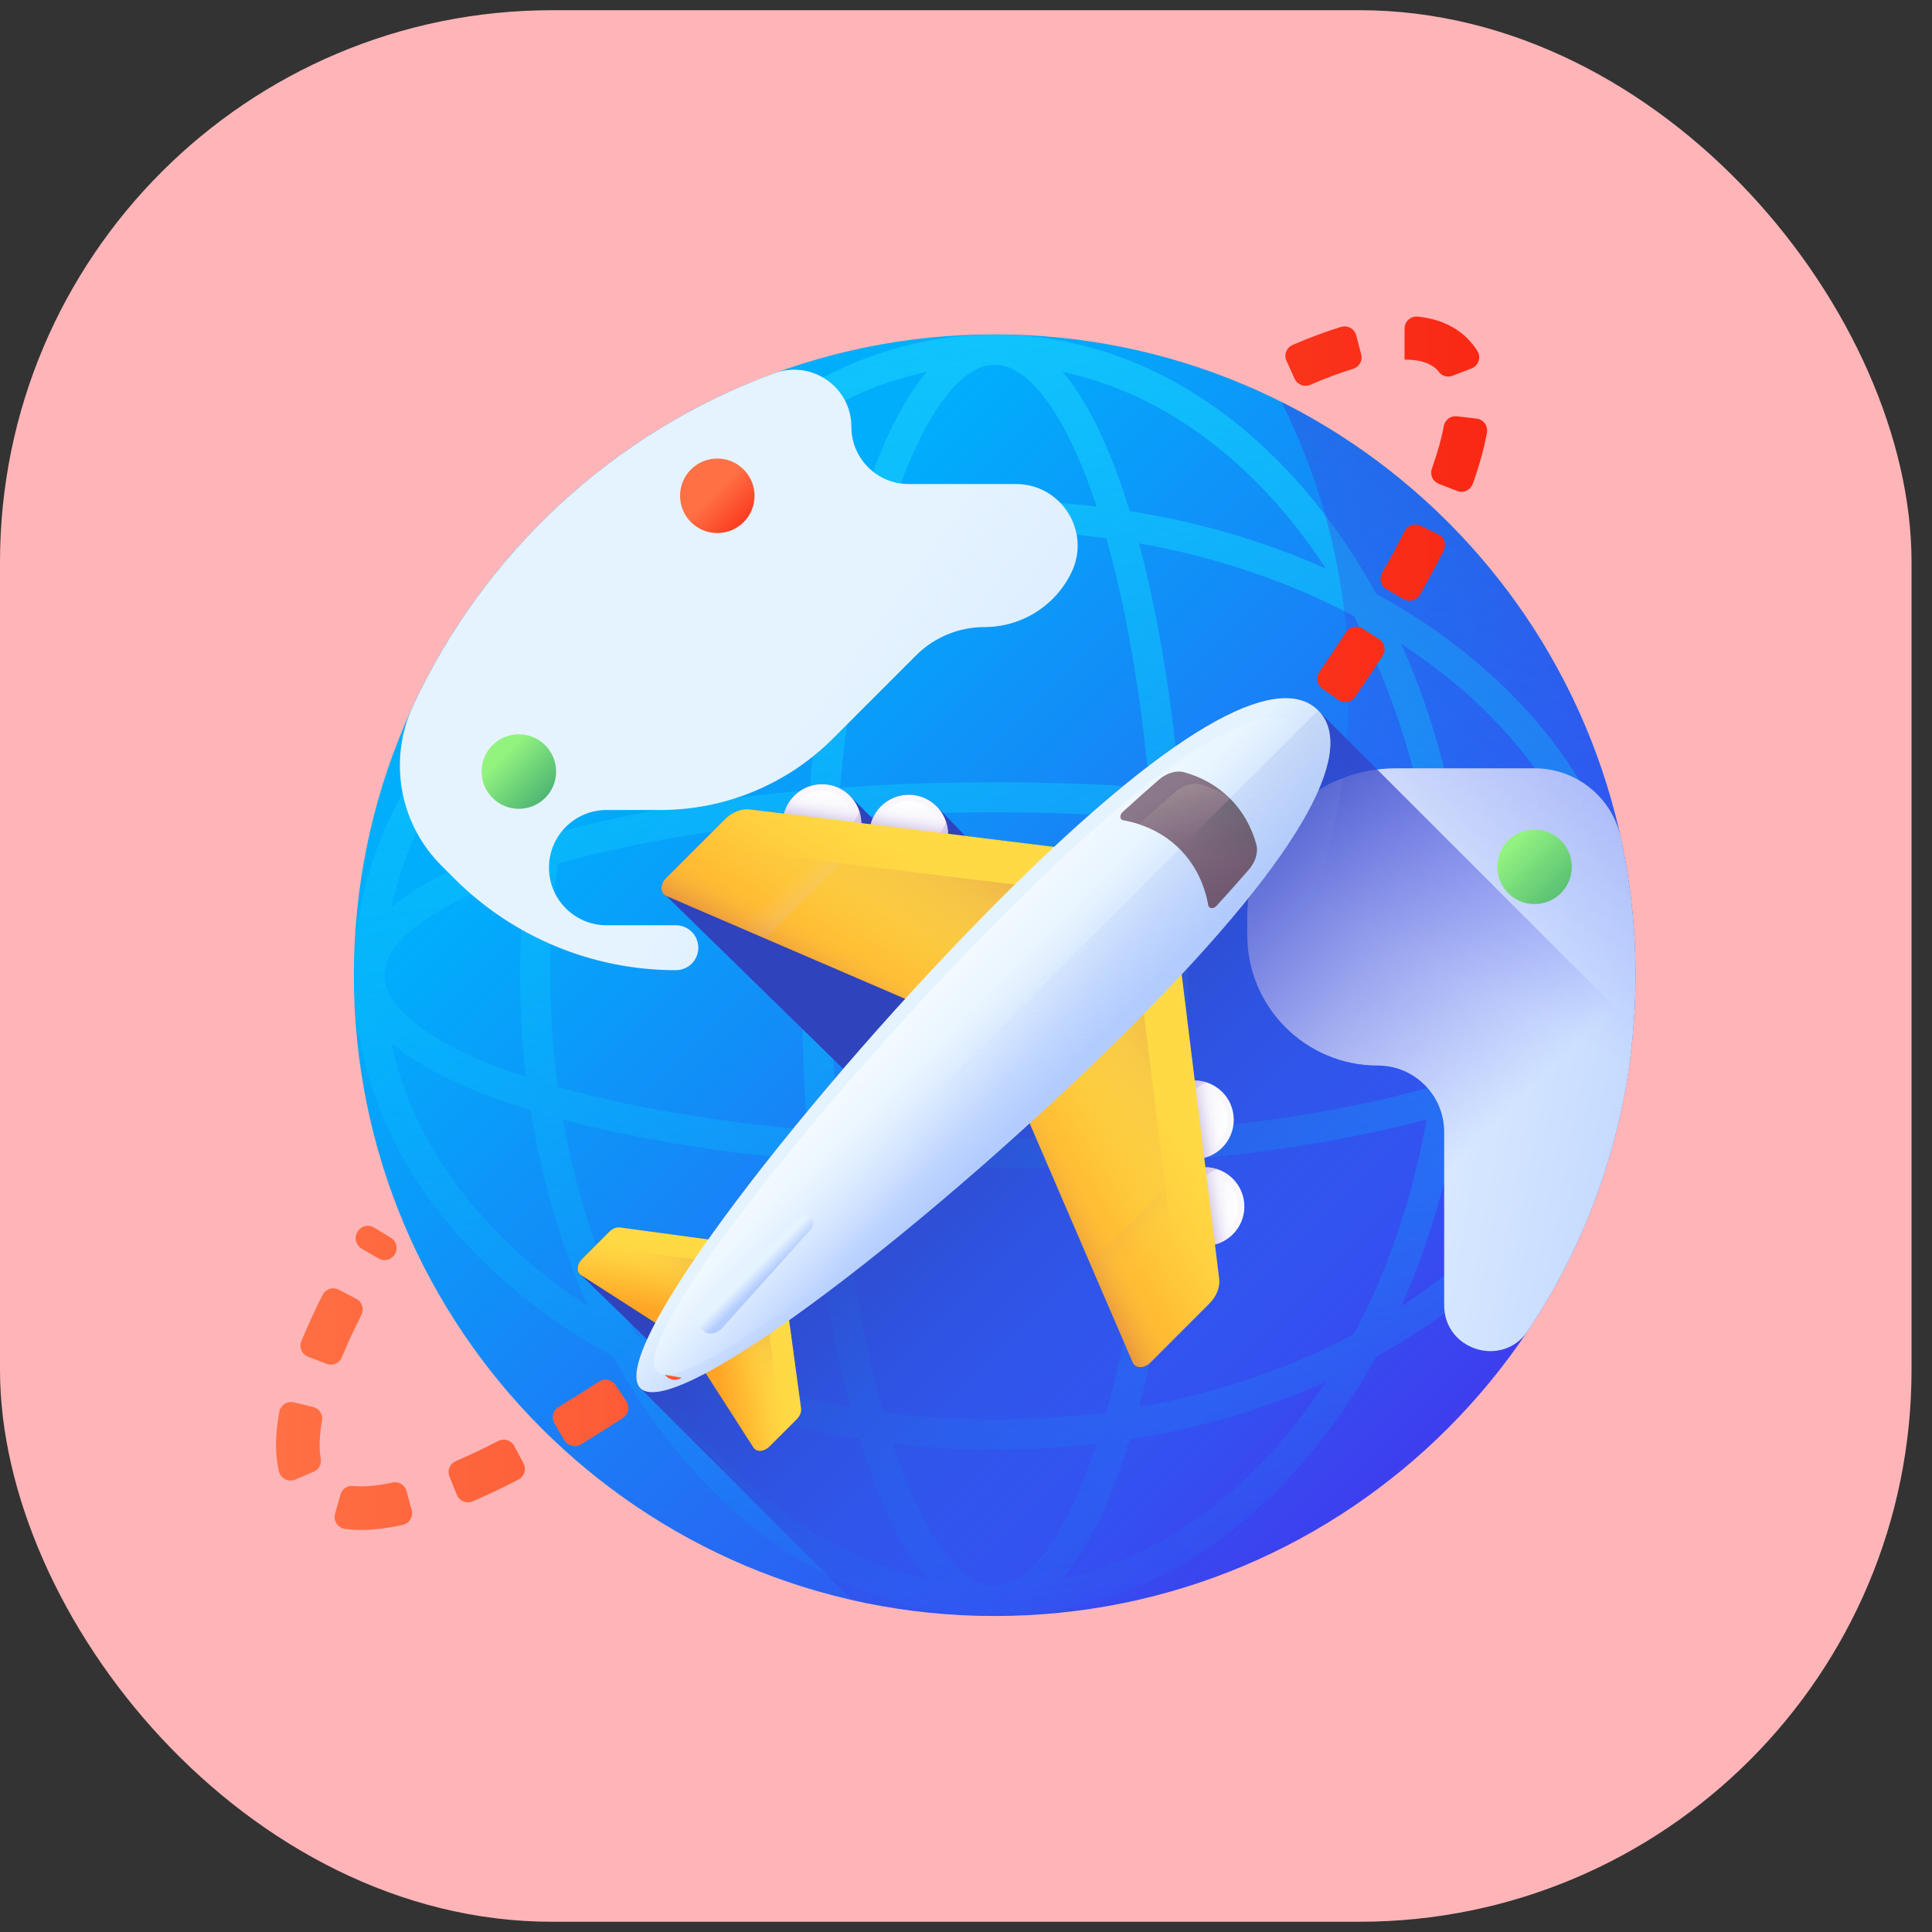 <svg width="56" height="56" viewBox="0 0 56 56" fill="none" xmlns="http://www.w3.org/2000/svg">
<rect x="0" y="0" width="56" height="56" fill="#333333" stroke="none"/>
<rect y="0.296" width="55.407" height="55.407" rx="16" fill="#FFB5B7"/>
<g clip-path="url(#clip0_2830_2751)">
<path d="M28.832 46.841C39.091 46.841 47.407 38.525 47.407 28.266C47.407 18.007 39.091 9.691 28.832 9.691C18.573 9.691 10.257 18.007 10.257 28.266C10.257 38.525 18.573 46.841 28.832 46.841Z" fill="url(#paint0_linear_2830_2751)"/>
<path d="M41.911 18.496C41.274 18.028 40.598 17.599 39.89 17.209C39.5 16.5 39.071 15.824 38.602 15.187C36.002 11.648 32.532 9.698 28.832 9.698C25.132 9.698 21.662 11.648 19.062 15.187C18.594 15.824 18.164 16.5 17.774 17.209C17.066 17.599 16.39 18.028 15.753 18.496C12.213 21.096 10.264 24.566 10.264 28.266C10.264 31.966 12.213 35.436 15.753 38.036C16.39 38.505 17.066 38.934 17.774 39.324C18.164 40.032 18.594 40.708 19.062 41.346C21.662 44.885 25.132 46.834 28.832 46.834C32.532 46.834 36.002 44.885 38.602 41.346C39.071 40.708 39.5 40.032 39.89 39.324C40.598 38.934 41.274 38.505 41.911 38.036C45.451 35.436 47.4 31.966 47.4 28.266C47.4 24.566 45.451 21.096 41.911 18.496ZM28.832 45.96C27.812 45.96 26.732 44.441 25.877 41.849C26.846 41.963 27.833 42.022 28.832 42.022C29.832 42.022 30.819 41.963 31.787 41.849C30.933 44.441 29.852 45.96 28.832 45.96ZM28.832 41.148C27.727 41.148 26.646 41.073 25.597 40.931C25.015 38.873 24.592 36.401 24.35 33.702C25.798 33.806 27.301 33.859 28.832 33.859C30.363 33.859 31.866 33.806 33.315 33.702C33.073 36.401 32.65 38.872 32.068 40.931C30.995 41.076 29.914 41.148 28.832 41.148ZM28.832 10.572C29.852 10.572 30.933 12.091 31.787 14.683C30.819 14.569 29.832 14.51 28.832 14.51C27.833 14.51 26.846 14.569 25.877 14.683C26.732 12.091 27.812 10.572 28.832 10.572ZM28.832 15.384C29.937 15.384 31.018 15.459 32.068 15.601C32.65 17.66 33.073 20.132 33.315 22.83C31.866 22.727 30.363 22.673 28.832 22.673C27.301 22.673 25.798 22.727 24.35 22.83C24.592 20.132 25.015 17.66 25.597 15.601C26.669 15.457 27.75 15.384 28.832 15.384ZM24.113 28.266C24.113 26.708 24.169 25.18 24.278 23.712C25.746 23.604 27.274 23.547 28.832 23.547C30.391 23.547 31.918 23.604 33.386 23.712C33.495 25.18 33.551 26.708 33.551 28.266C33.551 29.825 33.495 31.352 33.386 32.821C31.918 32.929 30.391 32.985 28.832 32.985C27.274 32.985 25.746 32.929 24.278 32.821C24.169 31.352 24.113 29.825 24.113 28.266ZM23.396 32.749C20.698 32.507 18.226 32.084 16.167 31.502C16.025 30.452 15.95 29.371 15.95 28.266C15.95 27.161 16.025 26.08 16.167 25.031C18.226 24.449 20.698 24.026 23.396 23.784C23.293 25.232 23.239 26.735 23.239 28.266C23.239 29.797 23.293 31.3 23.396 32.749ZM34.268 23.784C36.967 24.026 39.438 24.449 41.498 25.031C41.639 26.08 41.714 27.162 41.714 28.266C41.714 29.371 41.639 30.452 41.498 31.502C39.438 32.084 36.967 32.507 34.268 32.749C34.372 31.3 34.425 29.797 34.425 28.266C34.425 26.735 34.372 25.233 34.268 23.784ZM34.198 22.9C33.968 20.255 33.567 17.816 33.014 15.749C35.294 16.153 37.402 16.879 39.242 17.857C40.22 19.697 40.946 21.805 41.349 24.084C39.282 23.532 36.843 23.131 34.198 22.9ZM23.466 22.9C20.821 23.131 18.382 23.532 16.315 24.084C16.719 21.805 17.444 19.697 18.422 17.857C20.263 16.879 22.37 16.153 24.65 15.749C24.098 17.816 23.696 20.255 23.466 22.9ZM15.249 31.221C12.657 30.367 11.138 29.286 11.138 28.266C11.138 27.247 12.657 26.166 15.249 25.311C15.135 26.28 15.076 27.267 15.076 28.266C15.076 29.266 15.135 30.253 15.249 31.221ZM23.466 33.632C23.696 36.277 24.098 38.716 24.65 40.784C22.37 40.38 20.263 39.654 18.422 38.676C17.444 36.836 16.719 34.728 16.315 32.449C18.382 33.001 20.821 33.402 23.466 33.632ZM34.198 33.632C36.843 33.402 39.282 33.001 41.349 32.449C40.946 34.728 40.22 36.836 39.242 38.676C37.402 39.654 35.294 40.38 33.014 40.784C33.567 38.716 33.968 36.277 34.198 33.632ZM42.415 25.311C45.007 26.166 46.526 27.247 46.526 28.266C46.526 29.286 45.007 30.367 42.415 31.221C42.53 30.241 42.588 29.254 42.588 28.266C42.588 27.279 42.53 26.292 42.415 25.311ZM46.32 26.298C45.464 25.568 44.109 24.913 42.283 24.352C41.965 22.339 41.403 20.422 40.615 18.665C43.604 20.611 45.682 23.284 46.32 26.298ZM38.433 16.483C36.677 15.696 34.759 15.133 32.747 14.815C32.186 12.99 31.53 11.634 30.801 10.779C33.815 11.416 36.487 13.495 38.433 16.483ZM26.864 10.779C26.134 11.634 25.479 12.99 24.918 14.815C22.905 15.133 20.987 15.696 19.231 16.483C21.177 13.495 23.849 11.416 26.864 10.779ZM17.049 18.665C16.262 20.422 15.699 22.339 15.381 24.352C13.556 24.913 12.2 25.568 11.345 26.298C11.982 23.284 14.061 20.611 17.049 18.665ZM11.345 30.235C12.2 30.964 13.556 31.62 15.381 32.181C15.699 34.194 16.262 36.111 17.049 37.867C14.061 35.921 11.982 33.249 11.345 30.235ZM19.231 40.049C20.987 40.837 22.905 41.399 24.918 41.717C25.479 43.543 26.134 44.898 26.864 45.754C23.849 45.116 21.177 43.038 19.231 40.049ZM30.801 45.754C31.53 44.898 32.186 43.543 32.747 41.717C34.759 41.399 36.677 40.837 38.433 40.049C36.487 43.038 33.815 45.116 30.801 45.754ZM40.615 37.867C41.403 36.111 41.965 34.194 42.283 32.181C44.109 31.62 45.464 30.964 46.32 30.235C45.682 33.249 43.604 35.921 40.615 37.867Z" fill="url(#paint1_linear_2830_2751)"/>
<path d="M22.444 10.819C17.793 12.523 14.014 16.033 11.955 20.5C11.711 21.029 11.59 21.607 11.59 22.19C11.59 23.275 12.021 24.317 12.789 25.084L13.169 25.464C14.011 26.306 15.011 26.975 16.112 27.43C17.212 27.886 18.392 28.121 19.583 28.121C19.669 28.122 19.755 28.106 19.835 28.073C19.914 28.041 19.987 27.994 20.048 27.933C20.109 27.872 20.158 27.8 20.191 27.721C20.224 27.642 20.241 27.556 20.241 27.47C20.241 27.384 20.224 27.299 20.191 27.22C20.158 27.14 20.109 27.068 20.048 27.008C19.987 26.947 19.914 26.899 19.835 26.867C19.755 26.835 19.669 26.819 19.583 26.819H17.583C16.66 26.819 15.912 26.072 15.912 25.149C15.912 24.226 16.66 23.478 17.583 23.478H19.145C20.073 23.478 20.992 23.295 21.849 22.94C22.706 22.585 23.485 22.065 24.141 21.409L26.553 18.996C27.079 18.471 27.791 18.176 28.534 18.176C29.061 18.176 29.577 18.027 30.023 17.747C30.469 17.467 30.827 17.067 31.056 16.593C31.63 15.407 30.765 14.03 29.448 14.03H26.335C25.42 14.03 24.678 13.288 24.678 12.373C24.678 11.218 23.528 10.422 22.444 10.819Z" fill="url(#paint2_linear_2830_2751)"/>
<path d="M46.975 24.264C46.718 23.096 45.674 22.27 44.478 22.27H40.46C38.081 22.27 36.152 24.198 36.152 26.577V27.101C36.152 29.191 37.846 30.885 39.936 30.885C40.998 30.885 41.86 31.746 41.86 32.809V37.832C41.86 39.141 43.559 39.663 44.287 38.575C45.799 36.313 46.827 33.7 47.225 30.885C47.346 30.017 47.407 29.142 47.407 28.266C47.407 26.892 47.258 25.553 46.975 24.264Z" fill="url(#paint3_linear_2830_2751)"/>
<path d="M37.141 11.65C38.394 14.15 39.1 16.972 39.1 19.959C39.1 30.218 30.784 38.534 20.525 38.534C17.538 38.534 14.716 37.828 12.216 36.575C15.266 42.662 21.561 46.841 28.832 46.841C39.091 46.841 47.407 38.525 47.407 28.266C47.407 20.994 43.228 14.7 37.141 11.65Z" fill="url(#paint4_linear_2830_2751)"/>
<path d="M38.207 20.591C37.276 19.659 34.961 20.43 30.553 24.546L27.978 24.229L27.146 23.37C26.701 22.926 25.98 22.926 25.535 23.37C25.433 23.473 25.351 23.595 25.294 23.73L24.632 23.063C24.187 22.619 23.466 22.619 23.021 23.063C22.878 23.206 22.776 23.385 22.726 23.582L21.73 23.459C21.492 23.43 21.219 23.538 21.013 23.744L19.308 25.449C19.128 25.629 19.129 25.889 19.31 25.966L24.441 30.981C22.945 32.721 21.579 34.442 20.529 35.925L17.975 35.578C17.872 35.564 17.754 35.611 17.664 35.7L16.869 36.496C16.715 36.65 16.701 36.87 16.84 36.959L18.758 38.821C18.436 39.525 18.347 40.024 18.561 40.237L24.704 46.38C26.058 46.688 27.443 46.842 28.832 46.842C38.597 46.842 46.602 39.306 47.35 29.733L38.207 20.591Z" fill="url(#paint5_linear_2830_2751)"/>
<path d="M23.827 25.007C24.456 25.007 24.965 24.497 24.965 23.868C24.965 23.239 24.456 22.73 23.827 22.73C23.198 22.73 22.688 23.239 22.688 23.868C22.688 24.497 23.198 25.007 23.827 25.007Z" fill="url(#paint6_linear_2830_2751)"/>
<path d="M23.827 24.818C24.352 24.818 24.777 24.393 24.777 23.868C24.777 23.343 24.352 22.918 23.827 22.918C23.302 22.918 22.876 23.343 22.876 23.868C22.876 24.393 23.302 24.818 23.827 24.818Z" fill="url(#paint7_linear_2830_2751)"/>
<path d="M24.907 23.508C24.851 23.676 24.757 23.828 24.632 23.953C24.187 24.398 23.466 24.398 23.021 23.953C22.896 23.828 22.802 23.676 22.746 23.508C22.615 23.904 22.706 24.358 23.021 24.673C23.466 25.118 24.187 25.118 24.632 24.673C24.947 24.358 25.039 23.904 24.907 23.508Z" fill="url(#paint8_linear_2830_2751)"/>
<path d="M23.827 25.007C24.456 25.007 24.965 24.497 24.965 23.868C24.965 23.239 24.456 22.73 23.827 22.73C23.198 22.73 22.688 23.239 22.688 23.868C22.688 24.497 23.198 25.007 23.827 25.007Z" fill="url(#paint9_linear_2830_2751)"/>
<path d="M27.146 24.98C26.701 25.425 25.98 25.425 25.535 24.98C25.091 24.536 25.091 23.815 25.535 23.37C25.98 22.925 26.701 22.925 27.146 23.37C27.59 23.815 27.59 24.536 27.146 24.98Z" fill="url(#paint10_linear_2830_2751)"/>
<path d="M26.341 25.126C26.865 25.126 27.291 24.7 27.291 24.175C27.291 23.651 26.865 23.225 26.341 23.225C25.816 23.225 25.39 23.651 25.39 24.175C25.39 24.7 25.816 25.126 26.341 25.126Z" fill="url(#paint11_linear_2830_2751)"/>
<path d="M27.421 23.815C27.365 23.983 27.271 24.136 27.146 24.261C26.701 24.705 25.98 24.705 25.535 24.261C25.41 24.136 25.316 23.983 25.26 23.815C25.128 24.211 25.22 24.666 25.535 24.981C25.98 25.425 26.701 25.425 27.146 24.981C27.461 24.665 27.553 24.211 27.421 23.815Z" fill="url(#paint12_linear_2830_2751)"/>
<path d="M27.146 24.98C26.701 25.425 25.98 25.425 25.535 24.98C25.091 24.536 25.091 23.815 25.535 23.37C25.98 22.925 26.701 22.925 27.146 23.37C27.59 23.815 27.59 24.536 27.146 24.98Z" fill="url(#paint13_linear_2830_2751)"/>
<path d="M34.93 36.11C35.559 36.11 36.069 35.6 36.069 34.972C36.069 34.343 35.559 33.833 34.93 33.833C34.301 33.833 33.791 34.343 33.791 34.972C33.791 35.6 34.301 36.11 34.93 36.11Z" fill="url(#paint14_linear_2830_2751)"/>
<path d="M34.93 35.922C35.455 35.922 35.88 35.496 35.88 34.971C35.88 34.447 35.455 34.021 34.93 34.021C34.405 34.021 33.98 34.447 33.98 34.971C33.98 35.496 34.405 35.922 34.93 35.922Z" fill="url(#paint15_linear_2830_2751)"/>
<path d="M35.29 33.891C35.122 33.947 34.97 34.041 34.845 34.166C34.4 34.611 34.4 35.332 34.845 35.777C34.97 35.902 35.122 35.996 35.29 36.052C34.894 36.184 34.44 36.092 34.125 35.777C33.68 35.332 33.68 34.611 34.125 34.166C34.44 33.851 34.894 33.76 35.29 33.891Z" fill="url(#paint16_linear_2830_2751)"/>
<path d="M34.93 36.11C35.559 36.11 36.069 35.6 36.069 34.972C36.069 34.343 35.559 33.833 34.93 33.833C34.301 33.833 33.791 34.343 33.791 34.972C33.791 35.6 34.301 36.11 34.93 36.11Z" fill="url(#paint17_linear_2830_2751)"/>
<path d="M33.817 31.652C33.373 32.097 33.373 32.818 33.817 33.263C34.262 33.707 34.983 33.707 35.428 33.263C35.872 32.818 35.872 32.097 35.428 31.652C34.983 31.208 34.262 31.208 33.817 31.652Z" fill="url(#paint18_linear_2830_2751)"/>
<path d="M34.623 33.408C35.147 33.408 35.573 32.983 35.573 32.458C35.573 31.933 35.147 31.507 34.623 31.507C34.098 31.507 33.672 31.933 33.672 32.458C33.672 32.983 34.098 33.408 34.623 33.408Z" fill="url(#paint19_linear_2830_2751)"/>
<path d="M34.983 31.377C34.815 31.433 34.663 31.527 34.538 31.652C34.093 32.097 34.093 32.818 34.538 33.263C34.663 33.388 34.815 33.482 34.983 33.538C34.587 33.669 34.133 33.578 33.817 33.263C33.373 32.818 33.373 32.097 33.817 31.652C34.133 31.337 34.587 31.245 34.983 31.377Z" fill="url(#paint20_linear_2830_2751)"/>
<path d="M33.817 31.652C33.373 32.097 33.373 32.818 33.817 33.263C34.262 33.707 34.983 33.707 35.428 33.263C35.872 32.818 35.872 32.097 35.428 31.652C34.983 31.208 34.262 31.208 33.817 31.652Z" fill="url(#paint21_linear_2830_2751)"/>
<path d="M16.84 36.959L19.28 38.527L21.721 36.087L17.975 35.578C17.872 35.564 17.754 35.611 17.664 35.7L16.868 36.496C16.715 36.65 16.701 36.87 16.84 36.959Z" fill="url(#paint22_linear_2830_2751)"/>
<path d="M17.107 36.258L16.869 36.496C16.715 36.65 16.701 36.87 16.84 36.959L19.28 38.527L21.163 36.644L17.417 36.136C17.314 36.122 17.196 36.169 17.107 36.258Z" fill="url(#paint23_linear_2830_2751)"/>
<path d="M21.839 41.958L20.271 39.518L22.712 37.077L23.22 40.823C23.234 40.926 23.187 41.044 23.098 41.134L22.302 41.929C22.148 42.083 21.928 42.097 21.839 41.958Z" fill="url(#paint24_linear_2830_2751)"/>
<path d="M22.54 41.691L22.302 41.929C22.149 42.083 21.928 42.097 21.839 41.958L20.271 39.518L22.154 37.635L22.662 41.381C22.676 41.483 22.63 41.602 22.54 41.691Z" fill="url(#paint25_linear_2830_2751)"/>
<path d="M19.31 25.966L27.077 29.313L31.702 24.688L21.73 23.459C21.492 23.43 21.219 23.538 21.013 23.744L19.308 25.449C19.128 25.629 19.129 25.888 19.31 25.966Z" fill="url(#paint26_linear_2830_2751)"/>
<path d="M19.915 24.843L19.308 25.449C19.128 25.629 19.129 25.888 19.31 25.966L27.077 29.313L30.603 25.786L20.631 24.558C20.393 24.528 20.121 24.637 19.915 24.843Z" fill="url(#paint27_linear_2830_2751)"/>
<path d="M24.353 25.016L20.631 24.557C20.393 24.528 20.121 24.637 19.915 24.843L19.308 25.449C19.128 25.629 19.129 25.888 19.31 25.966L22.171 27.199L24.353 25.016Z" fill="url(#paint28_linear_2830_2751)"/>
<path d="M19.31 25.966L27.077 29.313L28.667 27.723L20.057 24.7L19.308 25.449C19.128 25.629 19.129 25.888 19.31 25.966Z" fill="url(#paint29_linear_2830_2751)"/>
<path d="M32.832 39.488L29.485 31.721L34.11 27.096L35.339 37.069C35.369 37.306 35.26 37.579 35.054 37.785L33.349 39.49C33.169 39.669 32.91 39.669 32.832 39.488Z" fill="url(#paint30_linear_2830_2751)"/>
<path d="M33.955 38.883L33.349 39.489C33.169 39.669 32.91 39.669 32.832 39.488L29.485 31.721L33.011 28.194L34.24 38.167C34.27 38.405 34.161 38.677 33.955 38.883Z" fill="url(#paint31_linear_2830_2751)"/>
<path d="M33.782 34.445L34.24 38.167C34.27 38.405 34.161 38.677 33.955 38.883L33.349 39.489C33.169 39.669 32.91 39.669 32.832 39.488L31.599 36.627L33.782 34.445Z" fill="url(#paint32_linear_2830_2751)"/>
<path d="M32.832 39.487L29.485 31.721L31.075 30.13L34.098 38.741L33.349 39.489C33.169 39.669 32.91 39.668 32.832 39.487Z" fill="url(#paint33_linear_2830_2751)"/>
<path d="M32.752 29.794C27.326 35.219 19.596 41.272 18.561 40.237C17.526 39.202 23.578 31.471 29.004 26.046C34.429 20.621 37.172 19.555 38.207 20.59C39.242 21.625 38.177 24.369 32.752 29.794Z" fill="url(#paint34_linear_2830_2751)"/>
<path d="M32.35 29.636C27.189 34.796 19.921 40.638 19.04 39.758C18.16 38.877 24.002 31.609 29.162 26.449C34.323 21.288 36.848 20.19 37.728 21.07C38.608 21.951 37.51 24.476 32.35 29.636Z" fill="url(#paint35_linear_2830_2751)"/>
<path d="M32.752 29.794C38.177 24.369 39.242 21.626 38.207 20.591L18.561 40.237C19.596 41.272 27.326 35.22 32.752 29.794Z" fill="url(#paint36_linear_2830_2751)"/>
<path d="M33.587 22.603C33.234 22.91 32.885 23.222 32.54 23.538C32.447 23.624 32.455 23.756 32.556 23.775C33.182 23.887 33.746 24.161 34.191 24.606C34.636 25.051 34.91 25.616 35.023 26.242C35.041 26.343 35.174 26.351 35.26 26.258C35.576 25.913 35.888 25.564 36.195 25.211C36.392 24.985 36.477 24.701 36.413 24.471C36.274 23.969 36.021 23.517 35.651 23.146C35.281 22.776 34.828 22.524 34.327 22.385C34.097 22.321 33.813 22.406 33.587 22.603Z" fill="url(#paint37_linear_2830_2751)"/>
<path d="M36.195 25.211C35.941 25.504 35.669 25.809 35.379 26.128L35.26 26.258C35.174 26.352 35.041 26.343 35.023 26.242C34.91 25.616 34.636 25.051 34.191 24.606C34.165 24.58 34.139 24.555 34.112 24.531C33.795 24.238 33.425 24.026 33.018 23.892C33.384 23.558 33.731 23.248 34.062 22.96C34.288 22.763 34.573 22.678 34.802 22.742C35.075 22.817 35.333 22.926 35.572 23.07C35.599 23.095 35.625 23.12 35.651 23.147C36.022 23.517 36.274 23.97 36.413 24.471C36.477 24.701 36.392 24.985 36.195 25.211Z" fill="url(#paint38_linear_2830_2751)"/>
<path d="M35.023 26.242C35.041 26.343 35.174 26.352 35.26 26.258C35.576 25.913 35.888 25.564 36.195 25.212C36.392 24.986 36.477 24.701 36.413 24.471C36.274 23.97 36.021 23.517 35.651 23.147L34.191 24.607C34.636 25.052 34.91 25.617 35.023 26.242Z" fill="url(#paint39_linear_2830_2751)"/>
<path d="M20.384 38.577L20.221 38.414C20.084 38.277 20.131 38.015 20.323 37.843L23.142 35.319C23.266 35.208 23.43 35.191 23.519 35.279C23.607 35.367 23.59 35.531 23.479 35.655L20.954 38.475C20.783 38.667 20.52 38.714 20.384 38.577Z" fill="url(#paint40_linear_2830_2751)"/>
<path d="M10.469 44.347C10.307 44.347 10.151 44.337 10.002 44.317C9.793 44.29 9.656 44.084 9.712 43.881L9.867 43.323C9.912 43.162 10.065 43.055 10.231 43.071C10.544 43.102 10.931 43.068 11.377 42.971C11.463 42.952 11.554 42.967 11.63 43.013C11.706 43.059 11.761 43.133 11.784 43.218L11.933 43.772C11.985 43.963 11.864 44.157 11.671 44.2C11.233 44.297 10.83 44.347 10.469 44.347ZM13.242 43.328L13.027 42.798C12.993 42.714 12.994 42.62 13.028 42.537C13.063 42.453 13.128 42.386 13.211 42.351C13.6 42.184 14.011 41.988 14.441 41.767C14.521 41.725 14.615 41.717 14.702 41.744C14.789 41.771 14.862 41.831 14.905 41.911L15.174 42.416C15.195 42.457 15.209 42.501 15.213 42.547C15.217 42.592 15.212 42.639 15.198 42.682C15.185 42.726 15.162 42.767 15.133 42.802C15.103 42.837 15.067 42.866 15.026 42.887C14.564 43.126 14.12 43.337 13.698 43.518C13.52 43.594 13.314 43.508 13.242 43.328ZM8.558 42.886C8.362 42.969 8.136 42.858 8.086 42.651C8.029 42.414 8 42.155 8 41.878C8 41.585 8.032 41.266 8.096 40.923C8.132 40.728 8.323 40.602 8.517 40.648L9.074 40.781C9.16 40.801 9.235 40.853 9.283 40.927C9.332 41.001 9.35 41.091 9.334 41.178C9.288 41.434 9.264 41.668 9.264 41.877C9.264 42.023 9.276 42.156 9.298 42.275C9.313 42.352 9.301 42.433 9.264 42.503C9.227 42.573 9.167 42.628 9.094 42.658L8.558 42.886ZM16.36 41.748L16.069 41.256C16.022 41.177 16.008 41.084 16.03 40.996C16.052 40.907 16.108 40.831 16.186 40.784C16.582 40.544 16.975 40.296 17.363 40.042C17.439 39.992 17.532 39.975 17.621 39.993C17.71 40.012 17.789 40.065 17.839 40.14L18.156 40.617C18.182 40.655 18.199 40.698 18.208 40.743C18.216 40.788 18.216 40.834 18.207 40.879C18.198 40.923 18.18 40.966 18.154 41.004C18.128 41.041 18.095 41.074 18.057 41.099C17.655 41.362 17.248 41.618 16.838 41.868C16.799 41.891 16.755 41.907 16.71 41.914C16.665 41.921 16.619 41.919 16.574 41.907C16.53 41.896 16.488 41.877 16.451 41.849C16.415 41.822 16.384 41.788 16.36 41.748ZM19.76 39.932C19.723 39.959 19.681 39.978 19.637 39.988C19.592 39.998 19.546 40 19.501 39.992C19.456 39.984 19.413 39.968 19.374 39.944C19.335 39.919 19.302 39.888 19.276 39.85M9.465 39.532L8.931 39.327C8.75 39.257 8.661 39.052 8.735 38.873C8.909 38.449 9.115 38.001 9.35 37.534C9.437 37.361 9.649 37.293 9.82 37.382L10.328 37.647C10.408 37.689 10.469 37.761 10.497 37.847C10.524 37.934 10.517 38.028 10.476 38.109C10.259 38.54 10.069 38.953 9.909 39.341C9.875 39.425 9.809 39.492 9.726 39.527C9.643 39.563 9.55 39.565 9.465 39.532ZM10.973 36.478L10.479 36.19C10.439 36.167 10.405 36.136 10.377 36.1C10.35 36.064 10.329 36.022 10.318 35.978C10.306 35.934 10.304 35.888 10.31 35.842C10.317 35.797 10.332 35.754 10.355 35.714L10.365 35.698C10.388 35.659 10.419 35.625 10.456 35.598C10.493 35.57 10.535 35.551 10.579 35.54C10.623 35.529 10.67 35.527 10.715 35.533C10.76 35.54 10.803 35.556 10.843 35.58L11.331 35.878C11.409 35.926 11.465 36.002 11.487 36.091C11.508 36.179 11.495 36.273 11.448 36.351L11.444 36.357C11.398 36.435 11.322 36.492 11.234 36.515C11.146 36.537 11.052 36.524 10.973 36.478ZM38.795 20.287L38.326 19.959C38.251 19.907 38.2 19.827 38.184 19.737C38.167 19.648 38.187 19.555 38.239 19.48C38.503 19.097 38.761 18.711 39.014 18.321C39.064 18.244 39.142 18.191 39.23 18.171C39.319 18.152 39.413 18.168 39.489 18.217L39.973 18.524C40.011 18.549 40.044 18.581 40.071 18.618C40.097 18.655 40.115 18.698 40.125 18.742C40.135 18.787 40.136 18.833 40.128 18.878C40.119 18.923 40.102 18.966 40.078 19.004C39.817 19.407 39.551 19.805 39.278 20.2C39.252 20.237 39.219 20.269 39.181 20.294C39.143 20.319 39.1 20.336 39.055 20.344C39.01 20.352 38.964 20.352 38.919 20.342C38.874 20.332 38.832 20.314 38.795 20.287ZM40.681 17.364L40.187 17.075C40.108 17.029 40.051 16.954 40.027 16.866C40.004 16.778 40.016 16.684 40.061 16.605C40.289 16.207 40.506 15.803 40.713 15.393C40.754 15.312 40.825 15.251 40.911 15.222C40.997 15.193 41.09 15.198 41.172 15.238L41.687 15.487C41.729 15.507 41.766 15.535 41.796 15.569C41.827 15.604 41.85 15.644 41.865 15.687C41.88 15.731 41.886 15.777 41.882 15.822C41.879 15.868 41.867 15.913 41.846 15.954C41.628 16.387 41.398 16.815 41.157 17.236C41.061 17.403 40.847 17.461 40.681 17.364ZM42.236 14.231L41.703 14.023C41.528 13.955 41.44 13.759 41.504 13.582C41.666 13.13 41.782 12.716 41.85 12.346C41.883 12.167 42.05 12.046 42.23 12.067L42.8 12.133C42.997 12.157 43.136 12.341 43.1 12.537C43.019 12.99 42.881 13.488 42.688 14.026C42.672 14.069 42.648 14.109 42.617 14.143C42.585 14.177 42.547 14.204 42.505 14.224C42.463 14.243 42.418 14.253 42.372 14.255C42.325 14.256 42.279 14.248 42.236 14.231ZM37.526 10.98L37.289 10.459C37.27 10.417 37.259 10.371 37.258 10.326C37.256 10.28 37.264 10.234 37.281 10.191C37.297 10.148 37.322 10.109 37.354 10.076C37.386 10.043 37.424 10.016 37.466 9.998C37.965 9.783 38.436 9.608 38.873 9.475C38.918 9.462 38.965 9.457 39.011 9.462C39.057 9.467 39.102 9.481 39.143 9.504C39.184 9.526 39.22 9.557 39.248 9.594C39.277 9.631 39.298 9.673 39.31 9.718L39.455 10.272C39.502 10.451 39.4 10.636 39.223 10.69C38.839 10.807 38.422 10.963 37.978 11.154C37.805 11.228 37.603 11.151 37.526 10.98ZM42.104 10.891C41.963 10.946 41.8 10.904 41.709 10.784C41.688 10.756 41.666 10.73 41.641 10.706C41.454 10.519 41.145 10.424 40.723 10.423H40.711V9.159V9.791L40.712 9.521C40.712 9.318 40.888 9.157 41.09 9.177C41.691 9.238 42.175 9.451 42.535 9.811C42.645 9.922 42.742 10.045 42.825 10.178C42.938 10.361 42.853 10.603 42.652 10.68L42.104 10.891Z" fill="url(#paint41_linear_2830_2751)"/>
<path d="M20.792 15.451C21.388 15.451 21.871 14.968 21.871 14.371C21.871 13.775 21.388 13.291 20.792 13.291C20.195 13.291 19.712 13.775 19.712 14.371C19.712 14.968 20.195 15.451 20.792 15.451Z" fill="url(#paint42_linear_2830_2751)"/>
<path d="M15.039 23.444C15.635 23.444 16.119 22.96 16.119 22.364C16.119 21.768 15.635 21.284 15.039 21.284C14.443 21.284 13.959 21.768 13.959 22.364C13.959 22.96 14.443 23.444 15.039 23.444Z" fill="url(#paint43_linear_2830_2751)"/>
<path d="M44.48 26.205C45.076 26.205 45.56 25.722 45.56 25.126C45.56 24.529 45.076 24.046 44.48 24.046C43.884 24.046 43.4 24.529 43.4 25.126C43.4 25.722 43.884 26.205 44.48 26.205Z" fill="url(#paint44_linear_2830_2751)"/>
</g>
<defs>
<linearGradient id="paint0_linear_2830_2751" x1="19.837" y1="19.271" x2="42.351" y2="41.785" gradientUnits="userSpaceOnUse">
<stop stop-color="#00AEFC"/>
<stop offset="1" stop-color="#3F3CEE"/>
</linearGradient>
<linearGradient id="paint1_linear_2830_2751" x1="31.671" y1="48.717" x2="24.987" y2="0.571" gradientUnits="userSpaceOnUse">
<stop stop-color="#00AEFC" stop-opacity="0"/>
<stop offset="1" stop-color="#18CFFC"/>
</linearGradient>
<linearGradient id="paint2_linear_2830_2751" x1="22.997" y1="20.82" x2="52.264" y2="41.587" gradientUnits="userSpaceOnUse">
<stop stop-color="#E5F3FF"/>
<stop offset="1" stop-color="#B3CCFF"/>
</linearGradient>
<linearGradient id="paint3_linear_2830_2751" x1="38.973" y1="29.851" x2="52.088" y2="32.158" gradientUnits="userSpaceOnUse">
<stop stop-color="#E5F3FF"/>
<stop offset="1" stop-color="#B3CCFF"/>
</linearGradient>
<linearGradient id="paint4_linear_2830_2751" x1="34.965" y1="24.595" x2="48.619" y2="-2.08" gradientUnits="userSpaceOnUse">
<stop stop-color="#3F3CEE" stop-opacity="0"/>
<stop offset="1" stop-color="#2F43BC"/>
</linearGradient>
<linearGradient id="paint5_linear_2830_2751" x1="36.932" y1="38.962" x2="27.479" y2="29.509" gradientUnits="userSpaceOnUse">
<stop stop-color="#3F3CEE" stop-opacity="0"/>
<stop offset="1" stop-color="#2F43BC"/>
</linearGradient>
<linearGradient id="paint6_linear_2830_2751" x1="23.824" y1="23.243" x2="23.824" y2="25.329" gradientUnits="userSpaceOnUse">
<stop stop-color="#F9F7FC"/>
<stop offset="1" stop-color="#F0DDFC"/>
</linearGradient>
<linearGradient id="paint7_linear_2830_2751" x1="23.824" y1="24.372" x2="23.824" y2="22.915" gradientUnits="userSpaceOnUse">
<stop stop-color="#E9EDF5" stop-opacity="0"/>
<stop offset="1" stop-color="white"/>
</linearGradient>
<linearGradient id="paint8_linear_2830_2751" x1="23.543" y1="24.182" x2="26.708" y2="23.231" gradientUnits="userSpaceOnUse">
<stop stop-color="#F0DDFC" stop-opacity="0"/>
<stop offset="0.289" stop-color="#C8B7E0" stop-opacity="0.289"/>
<stop offset="0.592" stop-color="#A595C8" stop-opacity="0.592"/>
<stop offset="0.84" stop-color="#8F81B8" stop-opacity="0.84"/>
<stop offset="1" stop-color="#8779B3"/>
</linearGradient>
<linearGradient id="paint9_linear_2830_2751" x1="23.927" y1="23.27" x2="23.74" y2="24.313" gradientUnits="userSpaceOnUse">
<stop stop-color="#F0DDFC" stop-opacity="0"/>
<stop offset="0.289" stop-color="#C8B7E0" stop-opacity="0.289"/>
<stop offset="0.592" stop-color="#A595C8" stop-opacity="0.592"/>
<stop offset="0.84" stop-color="#8F81B8" stop-opacity="0.84"/>
<stop offset="1" stop-color="#8779B3"/>
</linearGradient>
<linearGradient id="paint10_linear_2830_2751" x1="26.338" y1="23.551" x2="26.338" y2="25.636" gradientUnits="userSpaceOnUse">
<stop stop-color="#F9F7FC"/>
<stop offset="1" stop-color="#F0DDFC"/>
</linearGradient>
<linearGradient id="paint11_linear_2830_2751" x1="26.338" y1="24.679" x2="26.337" y2="23.222" gradientUnits="userSpaceOnUse">
<stop stop-color="#E9EDF5" stop-opacity="0"/>
<stop offset="1" stop-color="white"/>
</linearGradient>
<linearGradient id="paint12_linear_2830_2751" x1="26.057" y1="24.49" x2="29.222" y2="23.538" gradientUnits="userSpaceOnUse">
<stop stop-color="#F0DDFC" stop-opacity="0"/>
<stop offset="0.289" stop-color="#C8B7E0" stop-opacity="0.289"/>
<stop offset="0.592" stop-color="#A595C8" stop-opacity="0.592"/>
<stop offset="0.84" stop-color="#8F81B8" stop-opacity="0.84"/>
<stop offset="1" stop-color="#8779B3"/>
</linearGradient>
<linearGradient id="paint13_linear_2830_2751" x1="26.441" y1="23.577" x2="26.254" y2="24.62" gradientUnits="userSpaceOnUse">
<stop stop-color="#F0DDFC" stop-opacity="0"/>
<stop offset="0.289" stop-color="#C8B7E0" stop-opacity="0.289"/>
<stop offset="0.592" stop-color="#A595C8" stop-opacity="0.592"/>
<stop offset="0.84" stop-color="#8F81B8" stop-opacity="0.84"/>
<stop offset="1" stop-color="#8779B3"/>
</linearGradient>
<linearGradient id="paint14_linear_2830_2751" x1="35.549" y1="34.966" x2="33.463" y2="34.966" gradientUnits="userSpaceOnUse">
<stop stop-color="#F9F7FC"/>
<stop offset="1" stop-color="#F0DDFC"/>
</linearGradient>
<linearGradient id="paint15_linear_2830_2751" x1="34.42" y1="34.966" x2="35.878" y2="34.966" gradientUnits="userSpaceOnUse">
<stop stop-color="#E9EDF5" stop-opacity="0"/>
<stop offset="1" stop-color="white"/>
</linearGradient>
<linearGradient id="paint16_linear_2830_2751" x1="34.61" y1="35.247" x2="35.562" y2="32.081" gradientUnits="userSpaceOnUse">
<stop stop-color="#F0DDFC" stop-opacity="0"/>
<stop offset="0.289" stop-color="#C8B7E0" stop-opacity="0.289"/>
<stop offset="0.592" stop-color="#A595C8" stop-opacity="0.592"/>
<stop offset="0.84" stop-color="#8F81B8" stop-opacity="0.84"/>
<stop offset="1" stop-color="#8779B3"/>
</linearGradient>
<linearGradient id="paint17_linear_2830_2751" x1="35.522" y1="34.863" x2="34.479" y2="35.05" gradientUnits="userSpaceOnUse">
<stop stop-color="#F0DDFC" stop-opacity="0"/>
<stop offset="0.289" stop-color="#C8B7E0" stop-opacity="0.289"/>
<stop offset="0.592" stop-color="#A595C8" stop-opacity="0.592"/>
<stop offset="0.84" stop-color="#8F81B8" stop-opacity="0.84"/>
<stop offset="1" stop-color="#8779B3"/>
</linearGradient>
<linearGradient id="paint18_linear_2830_2751" x1="35.242" y1="32.452" x2="33.156" y2="32.452" gradientUnits="userSpaceOnUse">
<stop stop-color="#F9F7FC"/>
<stop offset="1" stop-color="#F0DDFC"/>
</linearGradient>
<linearGradient id="paint19_linear_2830_2751" x1="34.113" y1="32.452" x2="35.57" y2="32.452" gradientUnits="userSpaceOnUse">
<stop stop-color="#E9EDF5" stop-opacity="0"/>
<stop offset="1" stop-color="white"/>
</linearGradient>
<linearGradient id="paint20_linear_2830_2751" x1="34.303" y1="32.732" x2="35.254" y2="29.567" gradientUnits="userSpaceOnUse">
<stop stop-color="#F0DDFC" stop-opacity="0"/>
<stop offset="0.289" stop-color="#C8B7E0" stop-opacity="0.289"/>
<stop offset="0.592" stop-color="#A595C8" stop-opacity="0.592"/>
<stop offset="0.84" stop-color="#8F81B8" stop-opacity="0.84"/>
<stop offset="1" stop-color="#8779B3"/>
</linearGradient>
<linearGradient id="paint21_linear_2830_2751" x1="35.215" y1="32.349" x2="34.172" y2="32.535" gradientUnits="userSpaceOnUse">
<stop stop-color="#F0DDFC" stop-opacity="0"/>
<stop offset="0.289" stop-color="#C8B7E0" stop-opacity="0.289"/>
<stop offset="0.592" stop-color="#A595C8" stop-opacity="0.592"/>
<stop offset="0.84" stop-color="#8F81B8" stop-opacity="0.84"/>
<stop offset="1" stop-color="#8779B3"/>
</linearGradient>
<linearGradient id="paint22_linear_2830_2751" x1="19.258" y1="36.206" x2="18.99" y2="37.993" gradientUnits="userSpaceOnUse">
<stop stop-color="#FFDA45"/>
<stop offset="0.304" stop-color="#FFCE3E"/>
<stop offset="0.856" stop-color="#FFAE2B"/>
<stop offset="1" stop-color="#FFA425"/>
</linearGradient>
<linearGradient id="paint23_linear_2830_2751" x1="18.642" y1="36.927" x2="21.296" y2="34.216" gradientUnits="userSpaceOnUse">
<stop stop-color="#FFDA45" stop-opacity="0"/>
<stop offset="1" stop-color="#B53759"/>
</linearGradient>
<linearGradient id="paint24_linear_2830_2751" x1="22.588" y1="39.533" x2="20.8" y2="39.8" gradientUnits="userSpaceOnUse">
<stop stop-color="#FFDA45"/>
<stop offset="0.304" stop-color="#FFCE3E"/>
<stop offset="0.856" stop-color="#FFAE2B"/>
<stop offset="1" stop-color="#FFA425"/>
</linearGradient>
<linearGradient id="paint25_linear_2830_2751" x1="21.867" y1="40.149" x2="24.578" y2="37.495" gradientUnits="userSpaceOnUse">
<stop stop-color="#FFDA45" stop-opacity="0"/>
<stop offset="1" stop-color="#B53759"/>
</linearGradient>
<linearGradient id="paint26_linear_2830_2751" x1="25.836" y1="24.474" x2="23.061" y2="29.111" gradientUnits="userSpaceOnUse">
<stop stop-color="#FFDA45"/>
<stop offset="0.304" stop-color="#FFCE3E"/>
<stop offset="0.856" stop-color="#FFAE2B"/>
<stop offset="1" stop-color="#FFA425"/>
</linearGradient>
<linearGradient id="paint27_linear_2830_2751" x1="23.669" y1="27.5" x2="29.373" y2="19" gradientUnits="userSpaceOnUse">
<stop stop-color="#FFDA45" stop-opacity="0"/>
<stop offset="1" stop-color="#B53759"/>
</linearGradient>
<linearGradient id="paint28_linear_2830_2751" x1="22.256" y1="26.026" x2="25.012" y2="29.482" gradientUnits="userSpaceOnUse">
<stop stop-color="#F0DDFC" stop-opacity="0"/>
<stop offset="0.289" stop-color="#C8B7E0" stop-opacity="0.289"/>
<stop offset="0.592" stop-color="#A595C8" stop-opacity="0.592"/>
<stop offset="0.84" stop-color="#8F81B8" stop-opacity="0.84"/>
<stop offset="1" stop-color="#8779B3"/>
</linearGradient>
<linearGradient id="paint29_linear_2830_2751" x1="23.795" y1="26.894" x2="22.643" y2="29.034" gradientUnits="userSpaceOnUse">
<stop stop-color="#FFDA45" stop-opacity="0"/>
<stop offset="1" stop-color="#B53759"/>
</linearGradient>
<linearGradient id="paint30_linear_2830_2751" x1="34.319" y1="32.954" x2="29.681" y2="35.728" gradientUnits="userSpaceOnUse">
<stop stop-color="#FFDA45"/>
<stop offset="0.304" stop-color="#FFCE3E"/>
<stop offset="0.856" stop-color="#FFAE2B"/>
<stop offset="1" stop-color="#FFA425"/>
</linearGradient>
<linearGradient id="paint31_linear_2830_2751" x1="31.85" y1="34.746" x2="40.35" y2="29.042" gradientUnits="userSpaceOnUse">
<stop stop-color="#FFDA45" stop-opacity="0"/>
<stop offset="1" stop-color="#B53759"/>
</linearGradient>
<linearGradient id="paint32_linear_2830_2751" x1="33.09" y1="36.792" x2="29.634" y2="34.036" gradientUnits="userSpaceOnUse">
<stop stop-color="#FFDA45" stop-opacity="0"/>
<stop offset="1" stop-color="#B53759"/>
</linearGradient>
<linearGradient id="paint33_linear_2830_2751" x1="31.898" y1="34.994" x2="29.758" y2="36.147" gradientUnits="userSpaceOnUse">
<stop stop-color="#FFDA45" stop-opacity="0"/>
<stop offset="1" stop-color="#B53759"/>
</linearGradient>
<linearGradient id="paint34_linear_2830_2751" x1="27.627" y1="29.659" x2="29.973" y2="32.004" gradientUnits="userSpaceOnUse">
<stop stop-color="#E5F3FF"/>
<stop offset="1" stop-color="#B3CCFF"/>
</linearGradient>
<linearGradient id="paint35_linear_2830_2751" x1="29.252" y1="31.19" x2="25.915" y2="28.21" gradientUnits="userSpaceOnUse">
<stop stop-color="#E5F3FF" stop-opacity="0"/>
<stop offset="1" stop-color="white"/>
</linearGradient>
<linearGradient id="paint36_linear_2830_2751" x1="28.203" y1="33.421" x2="33.396" y2="-2.834" gradientUnits="userSpaceOnUse">
<stop stop-color="#B3CCFF" stop-opacity="0"/>
<stop offset="1" stop-color="#9FB0CB"/>
</linearGradient>
<linearGradient id="paint37_linear_2830_2751" x1="33.763" y1="22.874" x2="35.806" y2="26.084" gradientUnits="userSpaceOnUse">
<stop stop-color="#8B788A"/>
<stop offset="1" stop-color="#6E566E"/>
</linearGradient>
<linearGradient id="paint38_linear_2830_2751" x1="34.808" y1="24.5" x2="34.267" y2="22.627" gradientUnits="userSpaceOnUse">
<stop stop-color="#8B788A" stop-opacity="0"/>
<stop offset="1" stop-color="#9E8C92"/>
</linearGradient>
<linearGradient id="paint39_linear_2830_2751" x1="35.214" y1="24.913" x2="36.497" y2="21.61" gradientUnits="userSpaceOnUse">
<stop stop-color="#555A66" stop-opacity="0"/>
<stop offset="1" stop-color="#555A66"/>
</linearGradient>
<linearGradient id="paint40_linear_2830_2751" x1="21.849" y1="36.827" x2="22.127" y2="37.106" gradientUnits="userSpaceOnUse">
<stop stop-color="#E5F3FF"/>
<stop offset="1" stop-color="#B3CCFF"/>
</linearGradient>
<linearGradient id="paint41_linear_2830_2751" x1="8" y1="26.753" x2="43.106" y2="26.753" gradientUnits="userSpaceOnUse">
<stop stop-color="#FF7044"/>
<stop offset="1" stop-color="#F92814"/>
</linearGradient>
<linearGradient id="paint42_linear_2830_2751" x1="20.708" y1="14.288" x2="21.897" y2="15.477" gradientUnits="userSpaceOnUse">
<stop stop-color="#FF7044"/>
<stop offset="1" stop-color="#F92814"/>
</linearGradient>
<linearGradient id="paint43_linear_2830_2751" x1="14.582" y1="21.907" x2="15.879" y2="23.204" gradientUnits="userSpaceOnUse">
<stop stop-color="#92F37F"/>
<stop offset="1" stop-color="#4AB272"/>
</linearGradient>
<linearGradient id="paint44_linear_2830_2751" x1="43.814" y1="24.459" x2="45.675" y2="26.32" gradientUnits="userSpaceOnUse">
<stop stop-color="#92F37F"/>
<stop offset="1" stop-color="#4AB272"/>
</linearGradient>
<clipPath id="clip0_2830_2751">
<rect width="39.407" height="39.407" fill="white" transform="translate(8 8.296)"/>
</clipPath>
</defs>
</svg>
